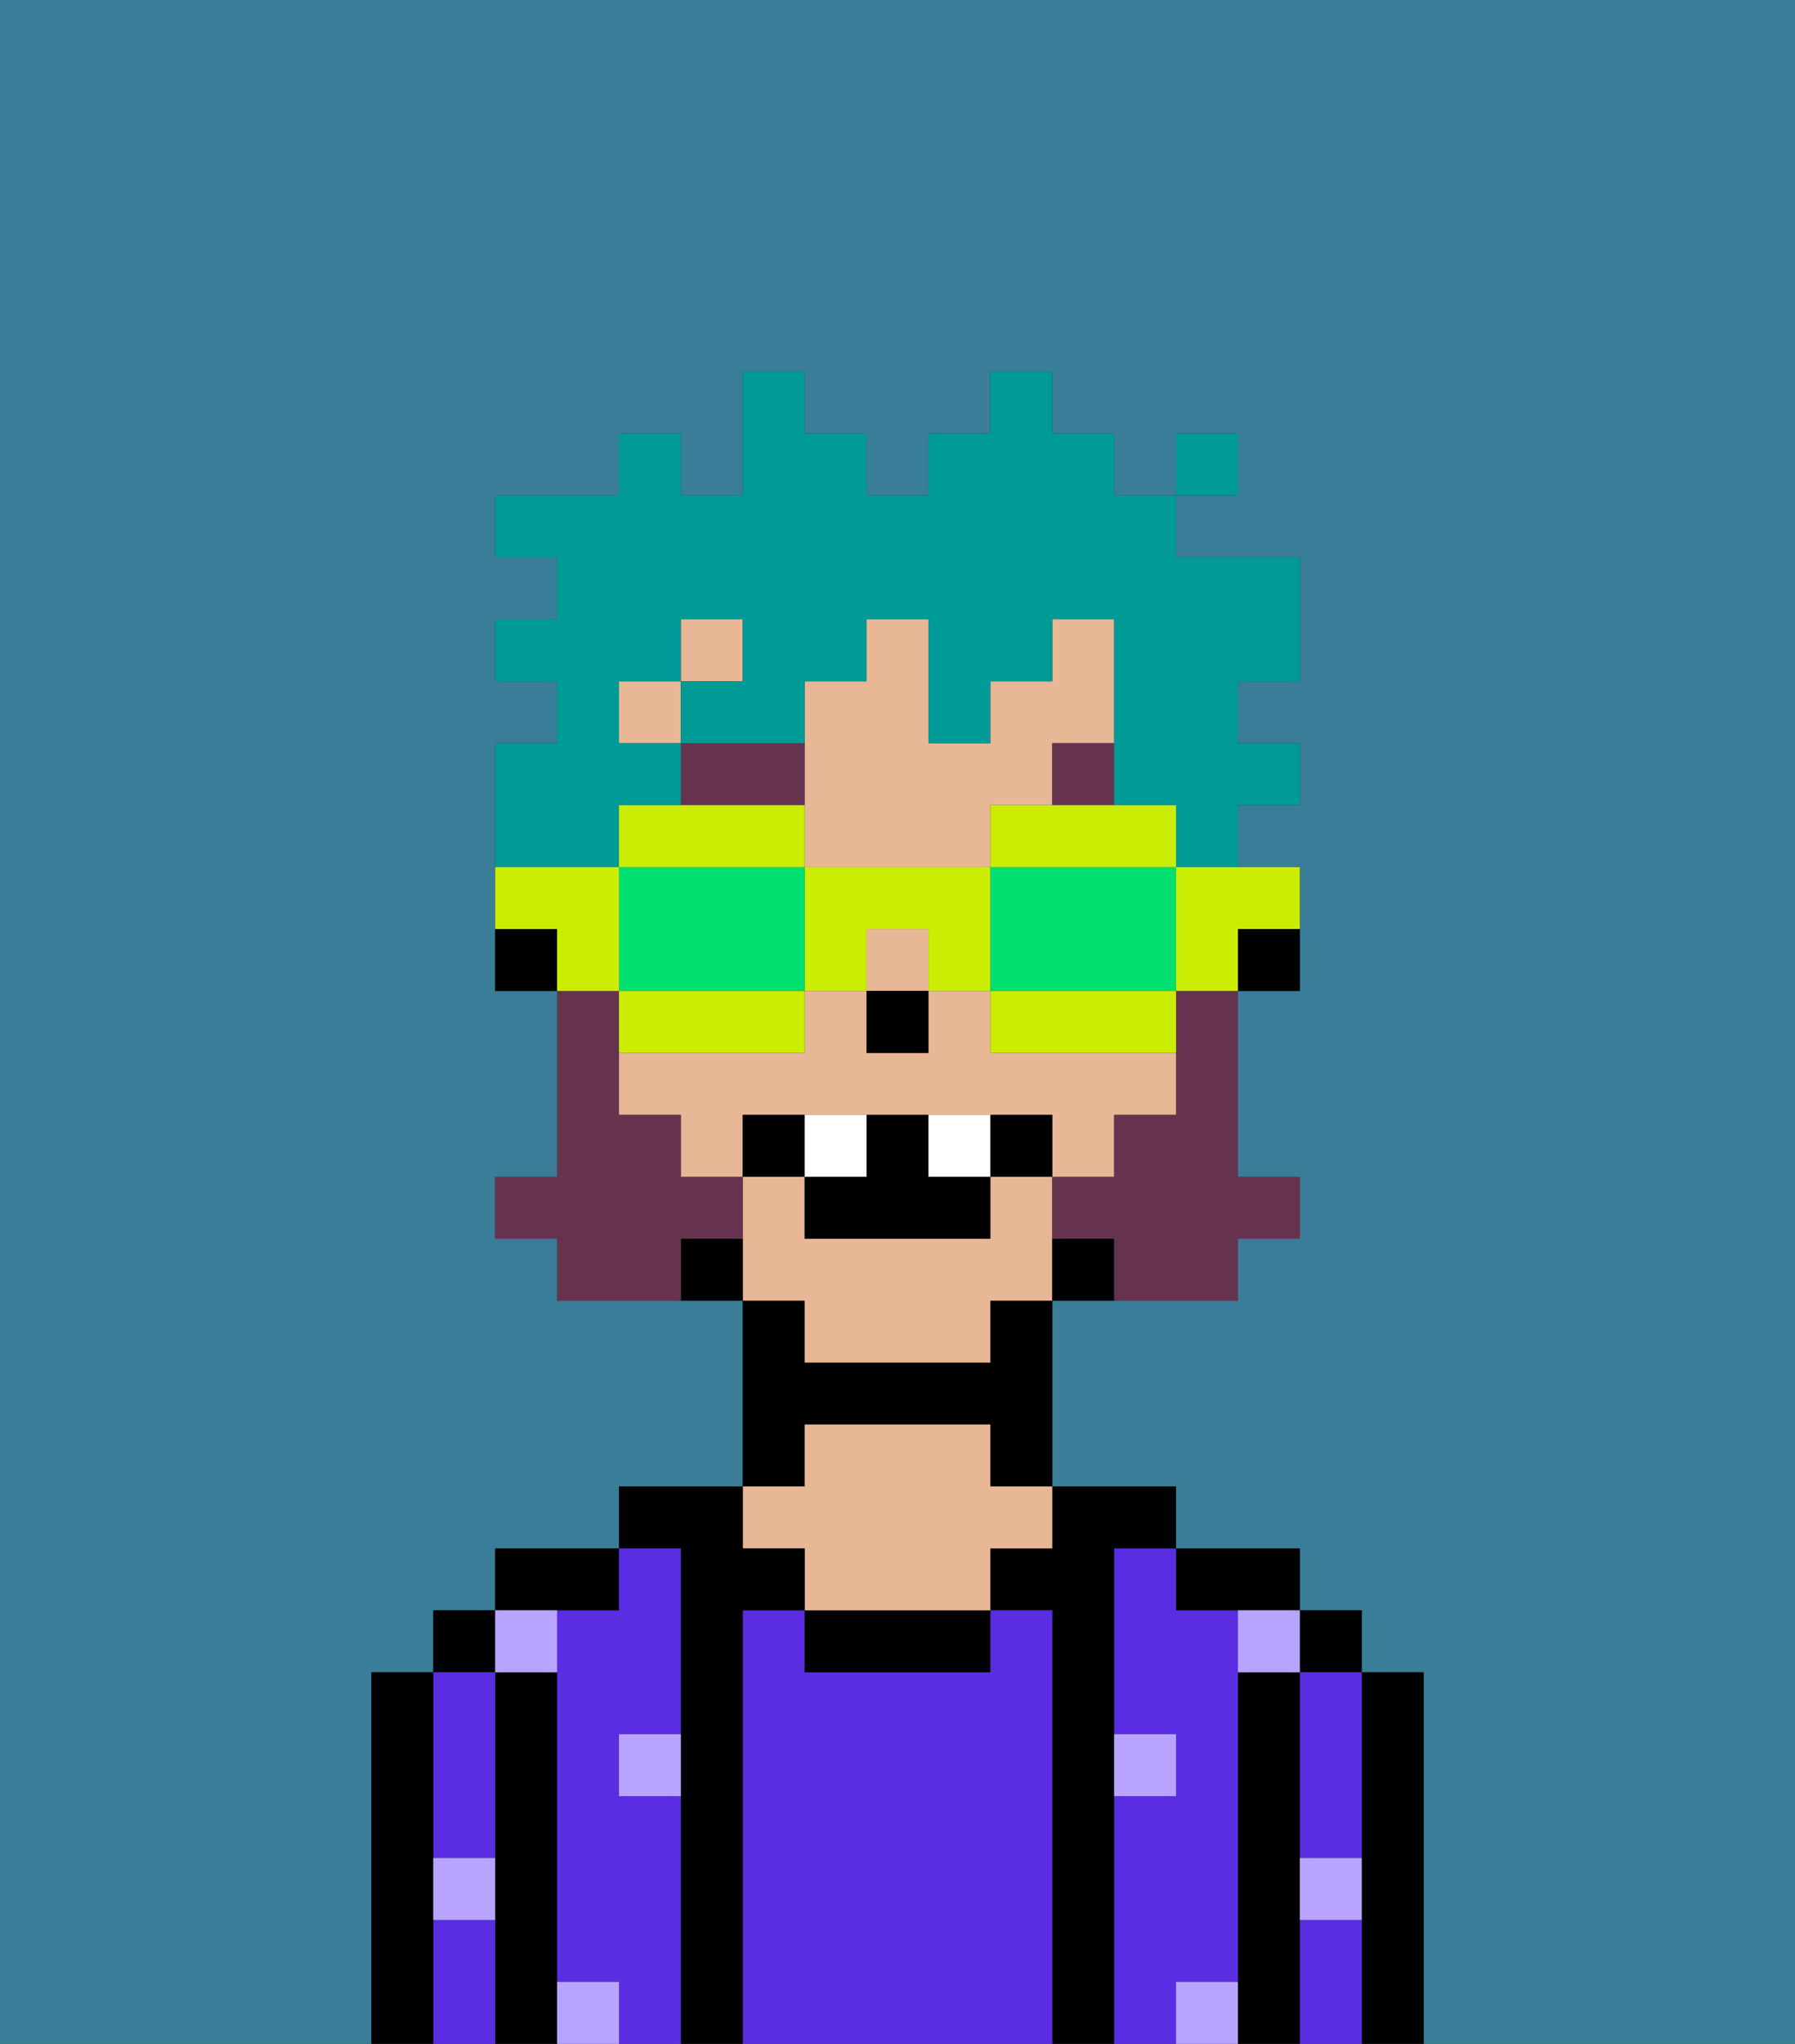 <svg xmlns="http://www.w3.org/2000/svg" viewBox="0 0 29 33"><rect x="0" y="0" width="29" height="33" fill="#333333" stroke="none"/><defs><style>polygon,rect,path{shape-rendering:crispedges;}.na50-1{fill:#397d98;}.na50-2{fill:#000000;}.na50-3{fill:#5a2de2;}.na50-4{fill:#5a2de2;}.na50-5{fill:#e8b795;}.na50-6{fill:#b8a4ff;}.na50-7{fill:#66334f;}.na50-8{fill:#66334f;}.na50-9{fill:#ffffff;}.na50-10{fill:#009b97;}.na50-11{fill:#cbed03;}.na50-12{fill:#00e070;}</style></defs><path class="na50-1" d="M0,33H6V27H7V26H8V25h2V24h2V21H9V20H8V19H9V16H8V12H9V11H8V10H9V9H8V8h2V7h1V8h1V6h1V7h1V8h1V7h1V6h1V7h1V8h1V7h1V8H19V9h2v2H20v1h1v1H20v1h1v2H20v3h1v1H20v1H17v3h2v1h2v1h1v1h1v6h6V0H0Z"/><path class="na50-2" d="M23,27H22v6h1V27Z"/><rect class="na50-2" x="21" y="26" width="1" height="1"/><path class="na50-3" d="M21,28v2h1V27H21Z"/><path class="na50-3" d="M21,31v2h1V31Z"/><path class="na50-2" d="M21,30V27H20v6h1V30Z"/><path class="na50-3" d="M20,32V26H19V25H18v3h1v1H18v4h1V32Z"/><path class="na50-2" d="M20,26h1V25H19v1Z"/><path class="na50-2" d="M18,29V25h1V24H17v1H16v1h1v7h1V29Z"/><path class="na50-4" d="M17,26H16v1H13V26H12v7h5V26Z"/><path class="na50-2" d="M13,26v1h3V26H13Z"/><path class="na50-2" d="M13,23h3v1h1V21H16v1H13V21H12v3h1Z"/><path class="na50-5" d="M13,25v1h3V25h1V24H16V23H13v1H12v1Z"/><path class="na50-2" d="M12,26h1V25H12V24H10v1h1v8h1V26Z"/><path class="na50-3" d="M11,29H10V28h1V25H10v1H9v6h1v1h1V29Z"/><path class="na50-2" d="M10,26V25H8v1h2Z"/><path class="na50-2" d="M9,31V27H8v6H9V31Z"/><rect class="na50-2" x="7" y="26" width="1" height="1"/><path class="na50-3" d="M7,30H8V27H7v3Z"/><path class="na50-3" d="M7,31v2H8V31Z"/><path class="na50-2" d="M7,30V27H6v6H7V30Z"/><path class="na50-6" d="M10,29h1V28H10Z"/><path class="na50-6" d="M19,29V28H18v1Z"/><path class="na50-6" d="M9,27V26H8v1Z"/><path class="na50-6" d="M19,32v1h1V32Z"/><path class="na50-6" d="M9,32v1h1V32Z"/><path class="na50-6" d="M7,31H8V30H7Z"/><path class="na50-6" d="M21,31h1V30H21Z"/><path class="na50-6" d="M20,27h1V26H20Z"/><path class="na50-2" d="M20,16h1V15H20Z"/><rect class="na50-5" x="11" y="10" width="1" height="1"/><rect class="na50-5" x="10" y="11" width="1" height="1"/><path class="na50-5" d="M13,14h3V13h1V12h1V10H17v1H16v1H15V10H14v1H13v3Z"/><path class="na50-5" d="M13,22h3V21h1V19H16v1H13V19H12v2h1Z"/><rect class="na50-5" x="14" y="15" width="1" height="1"/><path class="na50-5" d="M18,18h1V17H16V16H15v1H14V16H13v1H10v1h1v1h1V18h5v1h1Z"/><path class="na50-2" d="M17,20v1h1V20Z"/><path class="na50-2" d="M11,20v1h1V20Z"/><path class="na50-2" d="M8,15v1H9V15Z"/><rect class="na50-2" x="14" y="16" width="1" height="1"/><path class="na50-7" d="M13,12H11v1h2Z"/><rect class="na50-7" x="17" y="12" width="1" height="1"/><path class="na50-8" d="M19,17v1H18v1H17v1h1v1h2V20h1V19H20V16H19Z"/><path class="na50-8" d="M12,20V19H11V18H10V16H9v3H8v1H9v1h2V20Z"/><path class="na50-2" d="M12,18v1h1V18Z"/><path class="na50-2" d="M16,18v1h1V18Z"/><path class="na50-2" d="M15,18H14v1H13v1h3V19H15Z"/><path class="na50-9" d="M14,18H13v1h1Z"/><path class="na50-9" d="M15,18v1h1V18Z"/><path class="na50-10" d="M10,13h1V12H10V11h1V10h1v1H11v1h2V11h1V10h1v2h1V11h1V10h1v3h1v1h1V13h1V12H20V11h1V9H19V8H18V7H17V6H16V7H15V8H14V7H13V6H12V8H11V7H10V8H8V9H9v1H8v1H9v1H8v2h2Z"/><rect class="na50-10" x="19" y="7" width="1" height="1"/><path class="na50-11" d="M19,15v1h1V15h1V14H19Z"/><path class="na50-11" d="M16,13v1h3V13H16Z"/><path class="na50-12" d="M16,14v2h3V14H16Z"/><path class="na50-11" d="M16,16v1h3V16H16Z"/><path class="na50-11" d="M13,14v2h1V15h1v1h1V14Z"/><path class="na50-11" d="M13,14V13H10v1h3Z"/><path class="na50-12" d="M13,16V14H10v2h3Z"/><path class="na50-11" d="M13,17V16H10v1h3Z"/><path class="na50-11" d="M10,15V14H8v1H9v1h1Z"/></svg>
